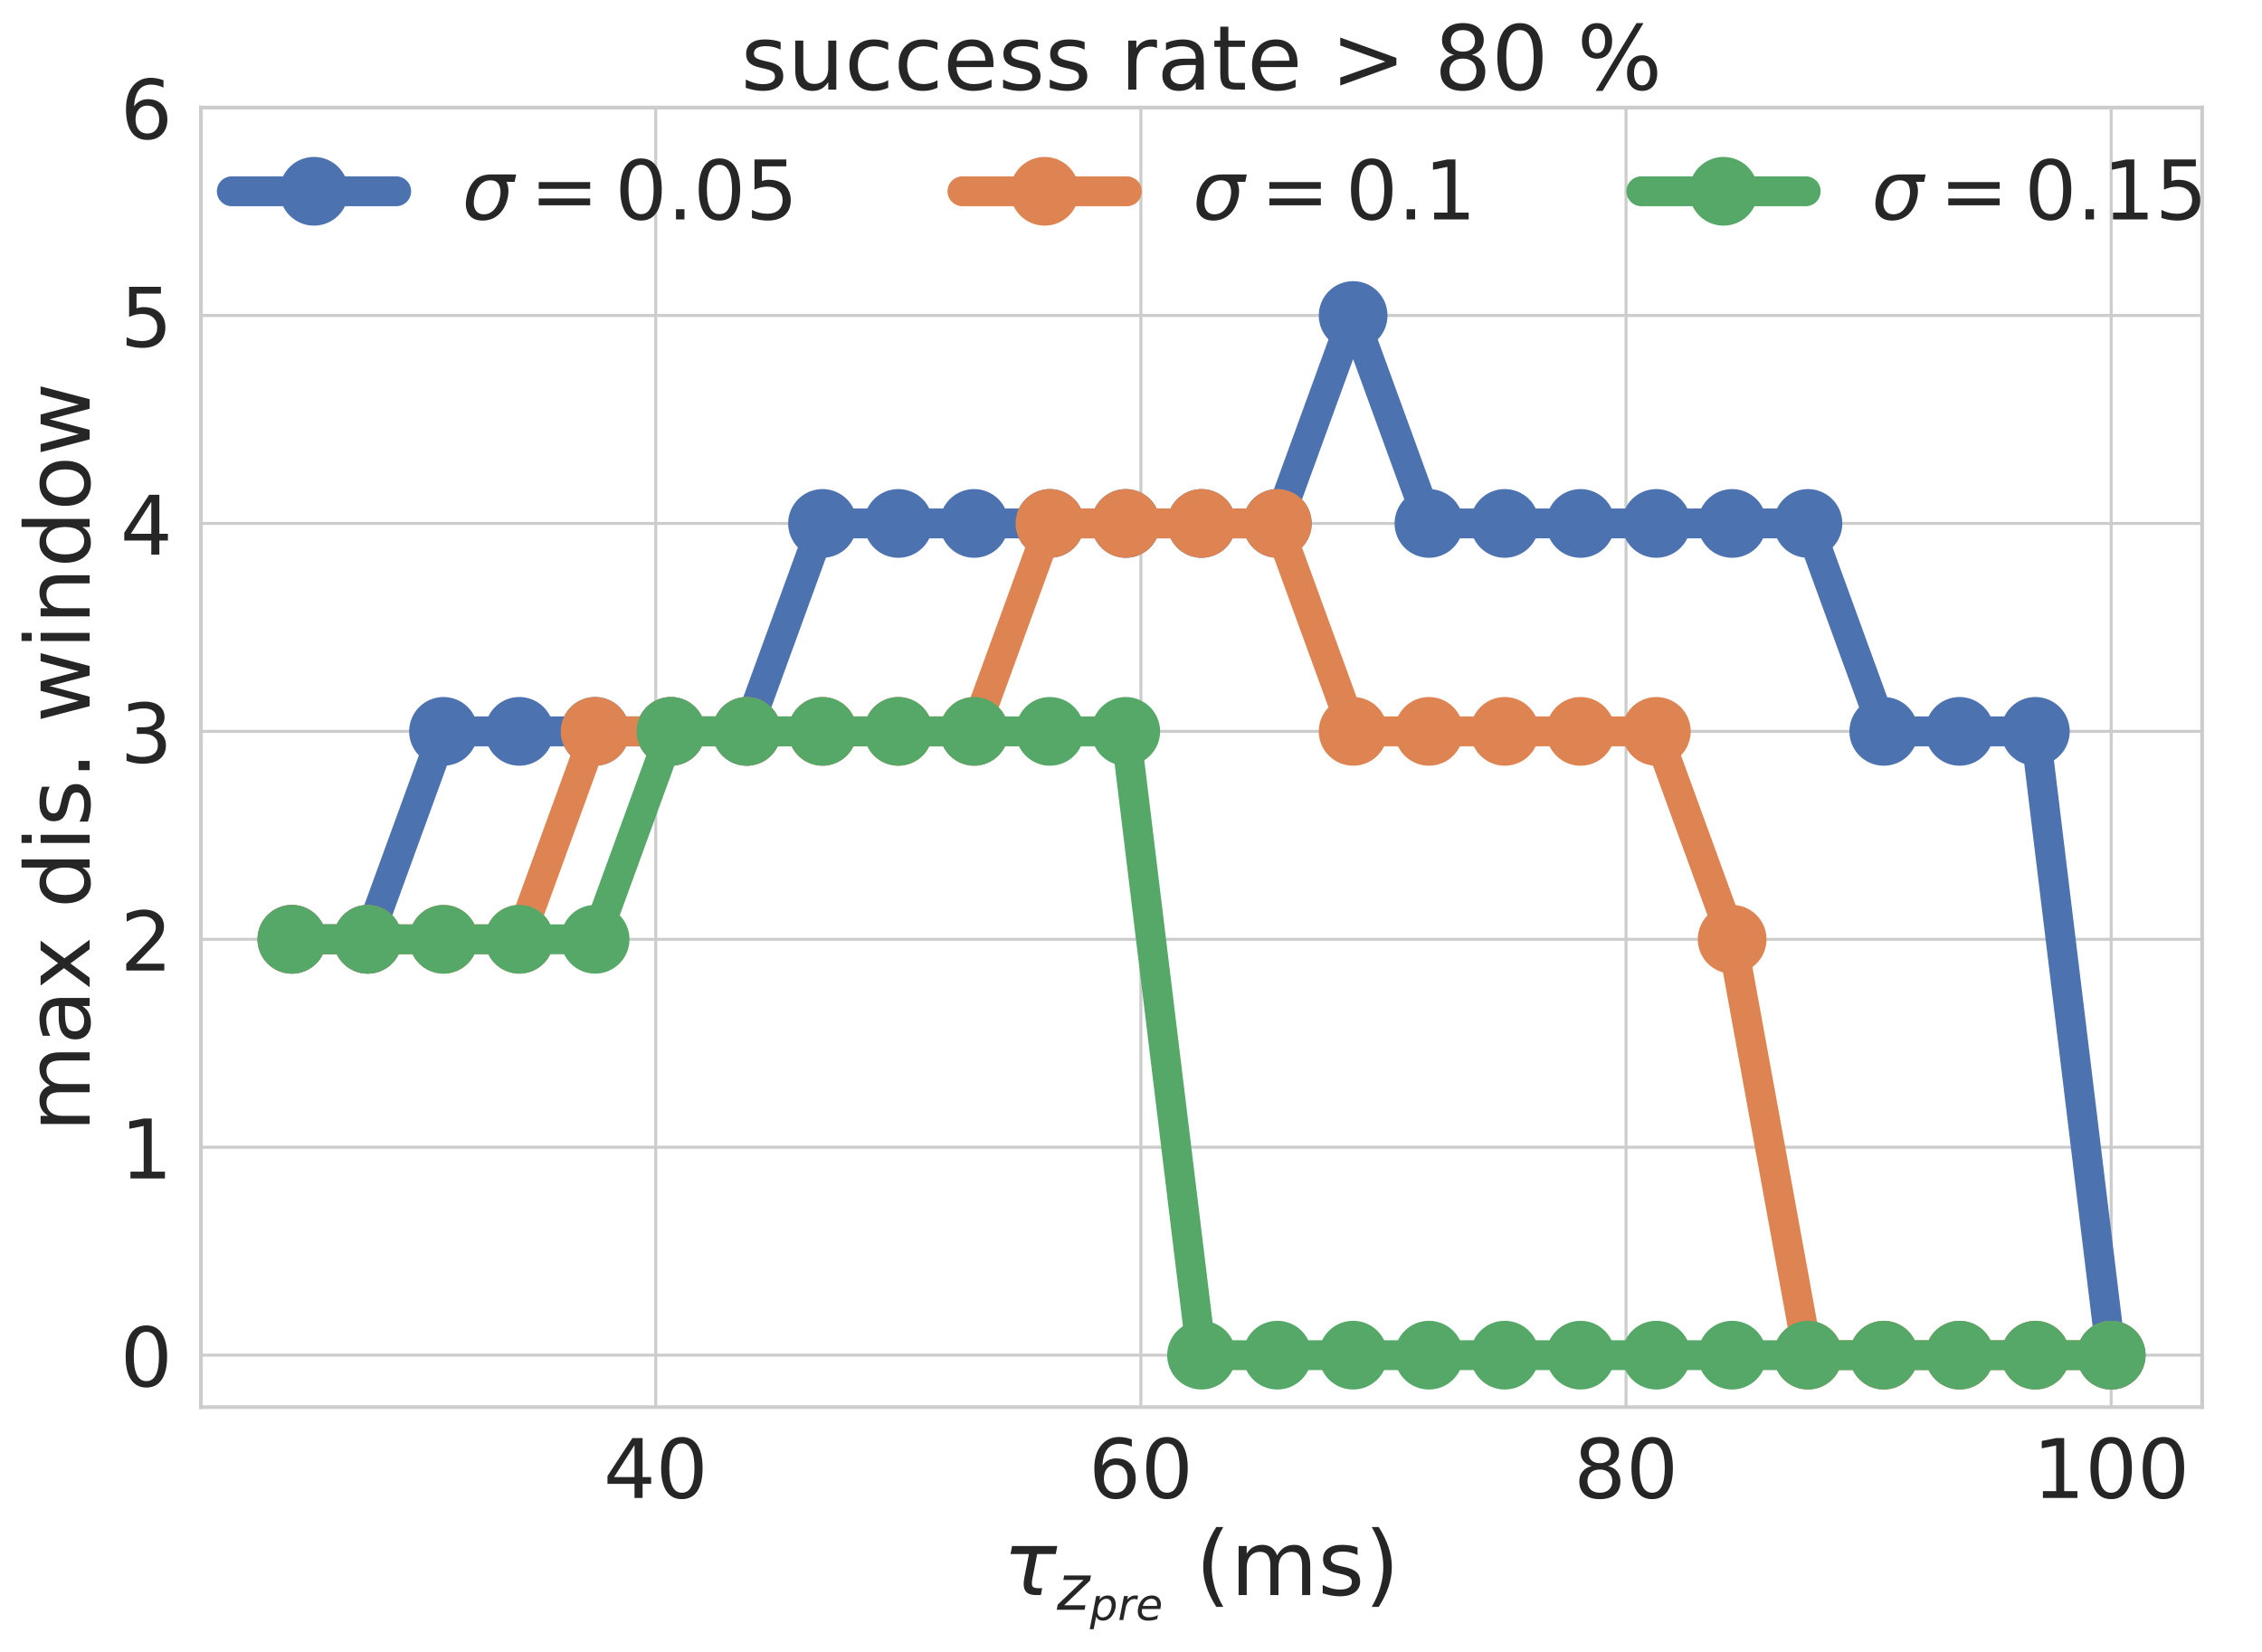 <?xml version="1.0" encoding="utf-8" standalone="no"?>
<!DOCTYPE svg PUBLIC "-//W3C//DTD SVG 1.1//EN"
  "http://www.w3.org/Graphics/SVG/1.1/DTD/svg11.dtd">
<!-- Created with matplotlib (http://matplotlib.org/) -->
<svg height="552.69pt" version="1.1" viewBox="0 0 756.862 552.69" width="756.862pt" xmlns="http://www.w3.org/2000/svg" xmlns:xlink="http://www.w3.org/1999/xlink">
 <defs>
  <style type="text/css">
*{stroke-linecap:butt;stroke-linejoin:round;}
  </style>
 </defs>
 <g id="figure_1">
  <g id="patch_1">
   <path d="M 0 552.69 
L 756.862 552.69 
L 756.862 -0 
L 0 -0 
z
" style="fill:none;"/>
  </g>
  <g id="axes_1">
   <g id="patch_2">
    <path d="M 67.231 470.875 
L 736.831 470.875 
L 736.831 35.995 
L 67.231 35.995 
z
" style="fill:none;"/>
   </g>
   <g id="matplotlib.axis_1">
    <g id="xtick_1">
     <g id="line2d_1">
      <path clip-path="url(#p69d3388ec5)" d="M 219.413 470.875 
L 219.413 35.995 
" style="fill:none;stroke:#cccccc;stroke-linecap:round;"/>
     </g>
     <g id="text_1">
      <!-- 40 -->
      <defs>
       <path d="M 37.797 64.312 
L 12.891 25.391 
L 37.797 25.391 
z
M 35.203 72.906 
L 47.609 72.906 
L 47.609 25.391 
L 58.016 25.391 
L 58.016 17.188 
L 47.609 17.188 
L 47.609 0 
L 37.797 0 
L 37.797 17.188 
L 4.891 17.188 
L 4.891 26.703 
z
" id="DejaVuSans-34"/>
       <path d="M 31.781 66.406 
Q 24.172 66.406 20.328 58.906 
Q 16.5 51.422 16.5 36.375 
Q 16.5 21.391 20.328 13.891 
Q 24.172 6.391 31.781 6.391 
Q 39.453 6.391 43.281 13.891 
Q 47.125 21.391 47.125 36.375 
Q 47.125 51.422 43.281 58.906 
Q 39.453 66.406 31.781 66.406 
z
M 31.781 74.219 
Q 44.047 74.219 50.516 64.516 
Q 56.984 54.828 56.984 36.375 
Q 56.984 17.969 50.516 8.266 
Q 44.047 -1.422 31.781 -1.422 
Q 19.531 -1.422 13.062 8.266 
Q 6.594 17.969 6.594 36.375 
Q 6.594 54.828 13.062 64.516 
Q 19.531 74.219 31.781 74.219 
z
" id="DejaVuSans-30"/>
      </defs>
      <g style="fill:#262626;" transform="translate(201.916 501.271)scale(0.275 -0.275)">
       <use xlink:href="#DejaVuSans-34"/>
       <use x="63.623" xlink:href="#DejaVuSans-30"/>
      </g>
     </g>
    </g>
    <g id="xtick_2">
     <g id="line2d_2">
      <path clip-path="url(#p69d3388ec5)" d="M 381.74 470.875 
L 381.74 35.995 
" style="fill:none;stroke:#cccccc;stroke-linecap:round;"/>
     </g>
     <g id="text_2">
      <!-- 60 -->
      <defs>
       <path d="M 33.016 40.375 
Q 26.375 40.375 22.484 35.828 
Q 18.609 31.297 18.609 23.391 
Q 18.609 15.531 22.484 10.953 
Q 26.375 6.391 33.016 6.391 
Q 39.656 6.391 43.531 10.953 
Q 47.406 15.531 47.406 23.391 
Q 47.406 31.297 43.531 35.828 
Q 39.656 40.375 33.016 40.375 
z
M 52.594 71.297 
L 52.594 62.312 
Q 48.875 64.062 45.094 64.984 
Q 41.312 65.922 37.594 65.922 
Q 27.828 65.922 22.672 59.328 
Q 17.531 52.734 16.797 39.406 
Q 19.672 43.656 24.016 45.922 
Q 28.375 48.188 33.594 48.188 
Q 44.578 48.188 50.953 41.516 
Q 57.328 34.859 57.328 23.391 
Q 57.328 12.156 50.688 5.359 
Q 44.047 -1.422 33.016 -1.422 
Q 20.359 -1.422 13.672 8.266 
Q 6.984 17.969 6.984 36.375 
Q 6.984 53.656 15.188 63.938 
Q 23.391 74.219 37.203 74.219 
Q 40.922 74.219 44.703 73.484 
Q 48.484 72.75 52.594 71.297 
z
" id="DejaVuSans-36"/>
      </defs>
      <g style="fill:#262626;" transform="translate(364.243 501.271)scale(0.275 -0.275)">
       <use xlink:href="#DejaVuSans-36"/>
       <use x="63.623" xlink:href="#DejaVuSans-30"/>
      </g>
     </g>
    </g>
    <g id="xtick_3">
     <g id="line2d_3">
      <path clip-path="url(#p69d3388ec5)" d="M 544.068 470.875 
L 544.068 35.995 
" style="fill:none;stroke:#cccccc;stroke-linecap:round;"/>
     </g>
     <g id="text_3">
      <!-- 80 -->
      <defs>
       <path d="M 31.781 34.625 
Q 24.75 34.625 20.719 30.859 
Q 16.703 27.094 16.703 20.516 
Q 16.703 13.922 20.719 10.156 
Q 24.75 6.391 31.781 6.391 
Q 38.812 6.391 42.859 10.172 
Q 46.922 13.969 46.922 20.516 
Q 46.922 27.094 42.891 30.859 
Q 38.875 34.625 31.781 34.625 
z
M 21.922 38.812 
Q 15.578 40.375 12.031 44.719 
Q 8.5 49.078 8.5 55.328 
Q 8.5 64.062 14.719 69.141 
Q 20.953 74.219 31.781 74.219 
Q 42.672 74.219 48.875 69.141 
Q 55.078 64.062 55.078 55.328 
Q 55.078 49.078 51.531 44.719 
Q 48 40.375 41.703 38.812 
Q 48.828 37.156 52.797 32.312 
Q 56.781 27.484 56.781 20.516 
Q 56.781 9.906 50.312 4.234 
Q 43.844 -1.422 31.781 -1.422 
Q 19.734 -1.422 13.25 4.234 
Q 6.781 9.906 6.781 20.516 
Q 6.781 27.484 10.781 32.312 
Q 14.797 37.156 21.922 38.812 
z
M 18.312 54.391 
Q 18.312 48.734 21.844 45.562 
Q 25.391 42.391 31.781 42.391 
Q 38.141 42.391 41.719 45.562 
Q 45.312 48.734 45.312 54.391 
Q 45.312 60.062 41.719 63.234 
Q 38.141 66.406 31.781 66.406 
Q 25.391 66.406 21.844 63.234 
Q 18.312 60.062 18.312 54.391 
z
" id="DejaVuSans-38"/>
      </defs>
      <g style="fill:#262626;" transform="translate(526.571 501.271)scale(0.275 -0.275)">
       <use xlink:href="#DejaVuSans-38"/>
       <use x="63.623" xlink:href="#DejaVuSans-30"/>
      </g>
     </g>
    </g>
    <g id="xtick_4">
     <g id="line2d_4">
      <path clip-path="url(#p69d3388ec5)" d="M 706.395 470.875 
L 706.395 35.995 
" style="fill:none;stroke:#cccccc;stroke-linecap:round;"/>
     </g>
     <g id="text_4">
      <!-- 100 -->
      <defs>
       <path d="M 12.406 8.297 
L 28.516 8.297 
L 28.516 63.922 
L 10.984 60.406 
L 10.984 69.391 
L 28.422 72.906 
L 38.281 72.906 
L 38.281 8.297 
L 54.391 8.297 
L 54.391 0 
L 12.406 0 
z
" id="DejaVuSans-31"/>
      </defs>
      <g style="fill:#262626;" transform="translate(680.15 501.271)scale(0.275 -0.275)">
       <use xlink:href="#DejaVuSans-31"/>
       <use x="63.623" xlink:href="#DejaVuSans-30"/>
       <use x="127.246" xlink:href="#DejaVuSans-30"/>
      </g>
     </g>
    </g>
    <g id="text_5">
     <!-- $\tau_{z_{pre}}$ (ms) -->
     <defs>
      <path d="M 32.859 9.969 
Q 34.188 7.625 39.453 7.625 
L 43.75 7.625 
L 42.281 0 
L 36.922 0 
Q 28.125 0 25 4.688 
Q 21.922 9.469 23.969 19.828 
L 29 45.703 
L 8.453 45.703 
L 10.203 54.688 
L 60.641 54.688 
L 58.891 45.703 
L 38.188 45.703 
L 33.016 19.281 
Q 31.641 12.203 32.859 9.969 
z
" id="DejaVuSans-Oblique-3c4"/>
      <path d="M 11.625 54.688 
L 54.297 54.688 
L 52.688 46.484 
L 11.531 7.172 
L 45.516 7.172 
L 44.094 0 
L -0.297 0 
L 1.312 8.203 
L 42.484 47.516 
L 10.203 47.516 
z
" id="DejaVuSans-Oblique-7a"/>
      <path d="M 49.609 33.688 
Q 49.609 40.875 46.484 44.672 
Q 43.359 48.484 37.5 48.484 
Q 33.5 48.484 29.859 46.438 
Q 26.219 44.391 23.391 40.484 
Q 20.609 36.625 18.938 31.156 
Q 17.281 25.688 17.281 20.312 
Q 17.281 13.484 20.406 9.797 
Q 23.531 6.109 29.297 6.109 
Q 33.547 6.109 37.188 8.109 
Q 40.828 10.109 43.406 13.922 
Q 46.188 17.922 47.891 23.344 
Q 49.609 28.766 49.609 33.688 
z
M 21.781 46.391 
Q 25.391 51.125 30.297 53.562 
Q 35.203 56 41.219 56 
Q 49.609 56 54.25 50.5 
Q 58.891 45.016 58.891 35.109 
Q 58.891 27 56 19.656 
Q 53.125 12.312 47.703 6.5 
Q 44.094 2.641 39.547 0.609 
Q 35.016 -1.422 29.984 -1.422 
Q 24.172 -1.422 20.219 1 
Q 16.266 3.422 14.312 8.203 
L 8.688 -20.797 
L -0.297 -20.797 
L 14.406 54.688 
L 23.391 54.688 
z
" id="DejaVuSans-Oblique-70"/>
      <path d="M 44.578 46.391 
Q 43.219 47.125 41.453 47.516 
Q 39.703 47.906 37.703 47.906 
Q 30.516 47.906 25.141 42.453 
Q 19.781 37.016 18.016 27.875 
L 12.5 0 
L 3.516 0 
L 14.203 54.688 
L 23.188 54.688 
L 21.484 46.188 
Q 25.047 50.922 30 53.453 
Q 34.969 56 40.578 56 
Q 42.047 56 43.453 55.828 
Q 44.875 55.672 46.297 55.281 
z
" id="DejaVuSans-Oblique-72"/>
      <path d="M 48.094 32.234 
Q 48.25 33.016 48.312 33.844 
Q 48.391 34.672 48.391 35.5 
Q 48.391 41.453 44.891 44.922 
Q 41.406 48.391 35.406 48.391 
Q 28.719 48.391 23.578 44.156 
Q 18.453 39.938 15.828 32.172 
z
M 55.906 25.203 
L 14.109 25.203 
Q 13.812 23.344 13.719 22.266 
Q 13.625 21.188 13.625 20.406 
Q 13.625 13.625 17.797 9.906 
Q 21.969 6.203 29.594 6.203 
Q 35.453 6.203 40.672 7.516 
Q 45.906 8.844 50.391 11.375 
L 48.688 2.484 
Q 43.844 0.531 38.688 -0.438 
Q 33.547 -1.422 28.219 -1.422 
Q 16.844 -1.422 10.719 4.016 
Q 4.594 9.469 4.594 19.484 
Q 4.594 28.031 7.641 35.375 
Q 10.688 42.719 16.609 48.484 
Q 20.406 52.094 25.656 54.047 
Q 30.906 56 36.812 56 
Q 46.094 56 51.578 50.438 
Q 57.078 44.875 57.078 35.5 
Q 57.078 33.25 56.781 30.688 
Q 56.5 28.125 55.906 25.203 
z
" id="DejaVuSans-Oblique-65"/>
      <path id="DejaVuSans-20"/>
      <path d="M 31 75.875 
Q 24.469 64.656 21.281 53.656 
Q 18.109 42.672 18.109 31.391 
Q 18.109 20.125 21.312 9.062 
Q 24.516 -2 31 -13.188 
L 23.188 -13.188 
Q 15.875 -1.703 12.234 9.375 
Q 8.594 20.453 8.594 31.391 
Q 8.594 42.281 12.203 53.312 
Q 15.828 64.359 23.188 75.875 
z
" id="DejaVuSans-28"/>
      <path d="M 52 44.188 
Q 55.375 50.25 60.062 53.125 
Q 64.75 56 71.094 56 
Q 79.641 56 84.281 50.016 
Q 88.922 44.047 88.922 33.016 
L 88.922 0 
L 79.891 0 
L 79.891 32.719 
Q 79.891 40.578 77.094 44.375 
Q 74.312 48.188 68.609 48.188 
Q 61.625 48.188 57.562 43.547 
Q 53.516 38.922 53.516 30.906 
L 53.516 0 
L 44.484 0 
L 44.484 32.719 
Q 44.484 40.625 41.703 44.406 
Q 38.922 48.188 33.109 48.188 
Q 26.219 48.188 22.156 43.531 
Q 18.109 38.875 18.109 30.906 
L 18.109 0 
L 9.078 0 
L 9.078 54.688 
L 18.109 54.688 
L 18.109 46.188 
Q 21.188 51.219 25.484 53.609 
Q 29.781 56 35.688 56 
Q 41.656 56 45.828 52.969 
Q 50 49.953 52 44.188 
z
" id="DejaVuSans-6d"/>
      <path d="M 44.281 53.078 
L 44.281 44.578 
Q 40.484 46.531 36.375 47.5 
Q 32.281 48.484 27.875 48.484 
Q 21.188 48.484 17.844 46.438 
Q 14.5 44.391 14.5 40.281 
Q 14.5 37.156 16.891 35.375 
Q 19.281 33.594 26.516 31.984 
L 29.594 31.297 
Q 39.156 29.25 43.188 25.516 
Q 47.219 21.781 47.219 15.094 
Q 47.219 7.469 41.188 3.016 
Q 35.156 -1.422 24.609 -1.422 
Q 20.219 -1.422 15.453 -0.562 
Q 10.688 0.297 5.422 2 
L 5.422 11.281 
Q 10.406 8.688 15.234 7.391 
Q 20.062 6.109 24.812 6.109 
Q 31.156 6.109 34.562 8.281 
Q 37.984 10.453 37.984 14.406 
Q 37.984 18.062 35.516 20.016 
Q 33.062 21.969 24.703 23.781 
L 21.578 24.516 
Q 13.234 26.266 9.516 29.906 
Q 5.812 33.547 5.812 39.891 
Q 5.812 47.609 11.281 51.797 
Q 16.75 56 26.812 56 
Q 31.781 56 36.172 55.266 
Q 40.578 54.547 44.281 53.078 
z
" id="DejaVuSans-73"/>
      <path d="M 8.016 75.875 
L 15.828 75.875 
Q 23.141 64.359 26.781 53.312 
Q 30.422 42.281 30.422 31.391 
Q 30.422 20.453 26.781 9.375 
Q 23.141 -1.703 15.828 -13.188 
L 8.016 -13.188 
Q 14.5 -2 17.703 9.062 
Q 20.906 20.125 20.906 31.391 
Q 20.906 42.672 17.703 53.656 
Q 14.5 64.656 8.016 75.875 
z
" id="DejaVuSans-29"/>
     </defs>
     <g style="fill:#262626;" transform="translate(335.581 533.79)scale(0.3 -0.3)">
      <use transform="translate(0 0.125)" xlink:href="#DejaVuSans-Oblique-3c4"/>
      <use transform="translate(60.205 -16.281)scale(0.7)" xlink:href="#DejaVuSans-Oblique-7a"/>
      <use transform="translate(96.948 -27.766)scale(0.49)" xlink:href="#DejaVuSans-Oblique-70"/>
      <use transform="translate(128.052 -27.766)scale(0.49)" xlink:href="#DejaVuSans-Oblique-72"/>
      <use transform="translate(148.197 -27.766)scale(0.49)" xlink:href="#DejaVuSans-Oblique-65"/>
      <use transform="translate(182.992 0.125)" xlink:href="#DejaVuSans-20"/>
      <use transform="translate(214.779 0.125)" xlink:href="#DejaVuSans-28"/>
      <use transform="translate(253.793 0.125)" xlink:href="#DejaVuSans-6d"/>
      <use transform="translate(351.205 0.125)" xlink:href="#DejaVuSans-73"/>
      <use transform="translate(403.305 0.125)" xlink:href="#DejaVuSans-29"/>
     </g>
    </g>
   </g>
   <g id="matplotlib.axis_2">
    <g id="ytick_1">
     <g id="line2d_5">
      <path clip-path="url(#p69d3388ec5)" d="M 67.231 453.48 
L 736.831 453.48 
" style="fill:none;stroke:#cccccc;stroke-linecap:round;"/>
     </g>
     <g id="text_6">
      <!-- 0 -->
      <g style="fill:#262626;" transform="translate(40.234 463.928)scale(0.275 -0.275)">
       <use xlink:href="#DejaVuSans-30"/>
      </g>
     </g>
    </g>
    <g id="ytick_2">
     <g id="line2d_6">
      <path clip-path="url(#p69d3388ec5)" d="M 67.231 383.899 
L 736.831 383.899 
" style="fill:none;stroke:#cccccc;stroke-linecap:round;"/>
     </g>
     <g id="text_7">
      <!-- 1 -->
      <g style="fill:#262626;" transform="translate(40.234 394.347)scale(0.275 -0.275)">
       <use xlink:href="#DejaVuSans-31"/>
      </g>
     </g>
    </g>
    <g id="ytick_3">
     <g id="line2d_7">
      <path clip-path="url(#p69d3388ec5)" d="M 67.231 314.319 
L 736.831 314.319 
" style="fill:none;stroke:#cccccc;stroke-linecap:round;"/>
     </g>
     <g id="text_8">
      <!-- 2 -->
      <defs>
       <path d="M 19.188 8.297 
L 53.609 8.297 
L 53.609 0 
L 7.328 0 
L 7.328 8.297 
Q 12.938 14.109 22.625 23.891 
Q 32.328 33.688 34.812 36.531 
Q 39.547 41.844 41.422 45.531 
Q 43.312 49.219 43.312 52.781 
Q 43.312 58.594 39.234 62.25 
Q 35.156 65.922 28.609 65.922 
Q 23.969 65.922 18.812 64.312 
Q 13.672 62.703 7.812 59.422 
L 7.812 69.391 
Q 13.766 71.781 18.938 73 
Q 24.125 74.219 28.422 74.219 
Q 39.75 74.219 46.484 68.547 
Q 53.219 62.891 53.219 53.422 
Q 53.219 48.922 51.531 44.891 
Q 49.859 40.875 45.406 35.406 
Q 44.188 33.984 37.641 27.219 
Q 31.109 20.453 19.188 8.297 
z
" id="DejaVuSans-32"/>
      </defs>
      <g style="fill:#262626;" transform="translate(40.234 324.766)scale(0.275 -0.275)">
       <use xlink:href="#DejaVuSans-32"/>
      </g>
     </g>
    </g>
    <g id="ytick_4">
     <g id="line2d_8">
      <path clip-path="url(#p69d3388ec5)" d="M 67.231 244.738 
L 736.831 244.738 
" style="fill:none;stroke:#cccccc;stroke-linecap:round;"/>
     </g>
     <g id="text_9">
      <!-- 3 -->
      <defs>
       <path d="M 40.578 39.312 
Q 47.656 37.797 51.625 33 
Q 55.609 28.219 55.609 21.188 
Q 55.609 10.406 48.188 4.484 
Q 40.766 -1.422 27.094 -1.422 
Q 22.516 -1.422 17.656 -0.516 
Q 12.797 0.391 7.625 2.203 
L 7.625 11.719 
Q 11.719 9.328 16.594 8.109 
Q 21.484 6.891 26.812 6.891 
Q 36.078 6.891 40.938 10.547 
Q 45.797 14.203 45.797 21.188 
Q 45.797 27.641 41.281 31.266 
Q 36.766 34.906 28.719 34.906 
L 20.219 34.906 
L 20.219 43.016 
L 29.109 43.016 
Q 36.375 43.016 40.234 45.922 
Q 44.094 48.828 44.094 54.297 
Q 44.094 59.906 40.109 62.906 
Q 36.141 65.922 28.719 65.922 
Q 24.656 65.922 20.016 65.031 
Q 15.375 64.156 9.812 62.312 
L 9.812 71.094 
Q 15.438 72.656 20.344 73.438 
Q 25.25 74.219 29.594 74.219 
Q 40.828 74.219 47.359 69.109 
Q 53.906 64.016 53.906 55.328 
Q 53.906 49.266 50.438 45.094 
Q 46.969 40.922 40.578 39.312 
z
" id="DejaVuSans-33"/>
      </defs>
      <g style="fill:#262626;" transform="translate(40.234 255.186)scale(0.275 -0.275)">
       <use xlink:href="#DejaVuSans-33"/>
      </g>
     </g>
    </g>
    <g id="ytick_5">
     <g id="line2d_9">
      <path clip-path="url(#p69d3388ec5)" d="M 67.231 175.157 
L 736.831 175.157 
" style="fill:none;stroke:#cccccc;stroke-linecap:round;"/>
     </g>
     <g id="text_10">
      <!-- 4 -->
      <g style="fill:#262626;" transform="translate(40.234 185.605)scale(0.275 -0.275)">
       <use xlink:href="#DejaVuSans-34"/>
      </g>
     </g>
    </g>
    <g id="ytick_6">
     <g id="line2d_10">
      <path clip-path="url(#p69d3388ec5)" d="M 67.231 105.576 
L 736.831 105.576 
" style="fill:none;stroke:#cccccc;stroke-linecap:round;"/>
     </g>
     <g id="text_11">
      <!-- 5 -->
      <defs>
       <path d="M 10.797 72.906 
L 49.516 72.906 
L 49.516 64.594 
L 19.828 64.594 
L 19.828 46.734 
Q 21.969 47.469 24.109 47.828 
Q 26.266 48.188 28.422 48.188 
Q 40.625 48.188 47.75 41.5 
Q 54.891 34.812 54.891 23.391 
Q 54.891 11.625 47.562 5.094 
Q 40.234 -1.422 26.906 -1.422 
Q 22.312 -1.422 17.547 -0.641 
Q 12.797 0.141 7.719 1.703 
L 7.719 11.625 
Q 12.109 9.234 16.797 8.062 
Q 21.484 6.891 26.703 6.891 
Q 35.156 6.891 40.078 11.328 
Q 45.016 15.766 45.016 23.391 
Q 45.016 31 40.078 35.438 
Q 35.156 39.891 26.703 39.891 
Q 22.75 39.891 18.812 39.016 
Q 14.891 38.141 10.797 36.281 
z
" id="DejaVuSans-35"/>
      </defs>
      <g style="fill:#262626;" transform="translate(40.234 116.024)scale(0.275 -0.275)">
       <use xlink:href="#DejaVuSans-35"/>
      </g>
     </g>
    </g>
    <g id="ytick_7">
     <g id="line2d_11">
      <path clip-path="url(#p69d3388ec5)" d="M 67.231 35.995 
L 736.831 35.995 
" style="fill:none;stroke:#cccccc;stroke-linecap:round;"/>
     </g>
     <g id="text_12">
      <!-- 6 -->
      <g style="fill:#262626;" transform="translate(40.234 46.443)scale(0.275 -0.275)">
       <use xlink:href="#DejaVuSans-36"/>
      </g>
     </g>
    </g>
    <g id="text_13">
     <!-- max dis. window -->
     <defs>
      <path d="M 34.281 27.484 
Q 23.391 27.484 19.188 25 
Q 14.984 22.516 14.984 16.5 
Q 14.984 11.719 18.141 8.906 
Q 21.297 6.109 26.703 6.109 
Q 34.188 6.109 38.703 11.406 
Q 43.219 16.703 43.219 25.484 
L 43.219 27.484 
z
M 52.203 31.203 
L 52.203 0 
L 43.219 0 
L 43.219 8.297 
Q 40.141 3.328 35.547 0.953 
Q 30.953 -1.422 24.312 -1.422 
Q 15.922 -1.422 10.953 3.297 
Q 6 8.016 6 15.922 
Q 6 25.141 12.172 29.828 
Q 18.359 34.516 30.609 34.516 
L 43.219 34.516 
L 43.219 35.406 
Q 43.219 41.609 39.141 45 
Q 35.062 48.391 27.688 48.391 
Q 23 48.391 18.547 47.266 
Q 14.109 46.141 10.016 43.891 
L 10.016 52.203 
Q 14.938 54.109 19.578 55.047 
Q 24.219 56 28.609 56 
Q 40.484 56 46.344 49.844 
Q 52.203 43.703 52.203 31.203 
z
" id="DejaVuSans-61"/>
      <path d="M 54.891 54.688 
L 35.109 28.078 
L 55.906 0 
L 45.312 0 
L 29.391 21.484 
L 13.484 0 
L 2.875 0 
L 24.125 28.609 
L 4.688 54.688 
L 15.281 54.688 
L 29.781 35.203 
L 44.281 54.688 
z
" id="DejaVuSans-78"/>
      <path d="M 45.406 46.391 
L 45.406 75.984 
L 54.391 75.984 
L 54.391 0 
L 45.406 0 
L 45.406 8.203 
Q 42.578 3.328 38.25 0.953 
Q 33.938 -1.422 27.875 -1.422 
Q 17.969 -1.422 11.734 6.484 
Q 5.516 14.406 5.516 27.297 
Q 5.516 40.188 11.734 48.094 
Q 17.969 56 27.875 56 
Q 33.938 56 38.25 53.625 
Q 42.578 51.266 45.406 46.391 
z
M 14.797 27.297 
Q 14.797 17.391 18.875 11.75 
Q 22.953 6.109 30.078 6.109 
Q 37.203 6.109 41.297 11.75 
Q 45.406 17.391 45.406 27.297 
Q 45.406 37.203 41.297 42.844 
Q 37.203 48.484 30.078 48.484 
Q 22.953 48.484 18.875 42.844 
Q 14.797 37.203 14.797 27.297 
z
" id="DejaVuSans-64"/>
      <path d="M 9.422 54.688 
L 18.406 54.688 
L 18.406 0 
L 9.422 0 
z
M 9.422 75.984 
L 18.406 75.984 
L 18.406 64.594 
L 9.422 64.594 
z
" id="DejaVuSans-69"/>
      <path d="M 10.688 12.406 
L 21 12.406 
L 21 0 
L 10.688 0 
z
" id="DejaVuSans-2e"/>
      <path d="M 4.203 54.688 
L 13.188 54.688 
L 24.422 12.016 
L 35.594 54.688 
L 46.188 54.688 
L 57.422 12.016 
L 68.609 54.688 
L 77.594 54.688 
L 63.281 0 
L 52.688 0 
L 40.922 44.828 
L 29.109 0 
L 18.5 0 
z
" id="DejaVuSans-77"/>
      <path d="M 54.891 33.016 
L 54.891 0 
L 45.906 0 
L 45.906 32.719 
Q 45.906 40.484 42.875 44.328 
Q 39.844 48.188 33.797 48.188 
Q 26.516 48.188 22.312 43.547 
Q 18.109 38.922 18.109 30.906 
L 18.109 0 
L 9.078 0 
L 9.078 54.688 
L 18.109 54.688 
L 18.109 46.188 
Q 21.344 51.125 25.703 53.562 
Q 30.078 56 35.797 56 
Q 45.219 56 50.047 50.172 
Q 54.891 44.344 54.891 33.016 
z
" id="DejaVuSans-6e"/>
      <path d="M 30.609 48.391 
Q 23.391 48.391 19.188 42.75 
Q 14.984 37.109 14.984 27.297 
Q 14.984 17.484 19.156 11.844 
Q 23.344 6.203 30.609 6.203 
Q 37.797 6.203 41.984 11.859 
Q 46.188 17.531 46.188 27.297 
Q 46.188 37.016 41.984 42.703 
Q 37.797 48.391 30.609 48.391 
z
M 30.609 56 
Q 42.328 56 49.016 48.375 
Q 55.719 40.766 55.719 27.297 
Q 55.719 13.875 49.016 6.219 
Q 42.328 -1.422 30.609 -1.422 
Q 18.844 -1.422 12.172 6.219 
Q 5.516 13.875 5.516 27.297 
Q 5.516 40.766 12.172 48.375 
Q 18.844 56 30.609 56 
z
" id="DejaVuSans-6f"/>
     </defs>
     <g style="fill:#262626;" transform="translate(29.995 378.831)rotate(-90)scale(0.3 -0.3)">
      <use xlink:href="#DejaVuSans-6d"/>
      <use x="97.412" xlink:href="#DejaVuSans-61"/>
      <use x="158.691" xlink:href="#DejaVuSans-78"/>
      <use x="217.871" xlink:href="#DejaVuSans-20"/>
      <use x="249.658" xlink:href="#DejaVuSans-64"/>
      <use x="313.135" xlink:href="#DejaVuSans-69"/>
      <use x="340.918" xlink:href="#DejaVuSans-73"/>
      <use x="393.018" xlink:href="#DejaVuSans-2e"/>
      <use x="424.805" xlink:href="#DejaVuSans-20"/>
      <use x="456.592" xlink:href="#DejaVuSans-77"/>
      <use x="538.379" xlink:href="#DejaVuSans-69"/>
      <use x="566.162" xlink:href="#DejaVuSans-6e"/>
      <use x="629.541" xlink:href="#DejaVuSans-64"/>
      <use x="693.018" xlink:href="#DejaVuSans-6f"/>
      <use x="754.199" xlink:href="#DejaVuSans-77"/>
     </g>
    </g>
   </g>
   <g id="line2d_12">
    <path clip-path="url(#p69d3388ec5)" d="M 97.668 314.319 
L 123.031 314.319 
L 148.395 244.738 
L 173.759 244.738 
L 199.122 244.738 
L 224.486 244.738 
L 249.849 244.738 
L 275.213 175.157 
L 300.577 175.157 
L 325.94 175.157 
L 351.304 175.157 
L 376.668 175.157 
L 402.031 175.157 
L 427.395 175.157 
L 452.759 105.576 
L 478.122 175.157 
L 503.486 175.157 
L 528.849 175.157 
L 554.213 175.157 
L 579.577 175.157 
L 604.94 175.157 
L 630.304 244.738 
L 655.668 244.738 
L 681.031 244.738 
L 706.395 453.48 
" style="fill:none;stroke:#4c72b0;stroke-linecap:round;stroke-width:10;"/>
    <defs>
     <path d="M 0 11 
C 2.917 11 5.715 9.841 7.778 7.778 
C 9.841 5.715 11 2.917 11 0 
C 11 -2.917 9.841 -5.715 7.778 -7.778 
C 5.715 -9.841 2.917 -11 0 -11 
C -2.917 -11 -5.715 -9.841 -7.778 -7.778 
C -9.841 -5.715 -11 -2.917 -11 0 
C -11 2.917 -9.841 5.715 -7.778 7.778 
C -5.715 9.841 -2.917 11 0 11 
z
" id="mac621e9215" style="stroke:#4c72b0;"/>
    </defs>
    <g clip-path="url(#p69d3388ec5)">
     <use style="fill:#4c72b0;stroke:#4c72b0;" x="97.668" xlink:href="#mac621e9215" y="314.319"/>
     <use style="fill:#4c72b0;stroke:#4c72b0;" x="123.031" xlink:href="#mac621e9215" y="314.319"/>
     <use style="fill:#4c72b0;stroke:#4c72b0;" x="148.395" xlink:href="#mac621e9215" y="244.738"/>
     <use style="fill:#4c72b0;stroke:#4c72b0;" x="173.759" xlink:href="#mac621e9215" y="244.738"/>
     <use style="fill:#4c72b0;stroke:#4c72b0;" x="199.122" xlink:href="#mac621e9215" y="244.738"/>
     <use style="fill:#4c72b0;stroke:#4c72b0;" x="224.486" xlink:href="#mac621e9215" y="244.738"/>
     <use style="fill:#4c72b0;stroke:#4c72b0;" x="249.849" xlink:href="#mac621e9215" y="244.738"/>
     <use style="fill:#4c72b0;stroke:#4c72b0;" x="275.213" xlink:href="#mac621e9215" y="175.157"/>
     <use style="fill:#4c72b0;stroke:#4c72b0;" x="300.577" xlink:href="#mac621e9215" y="175.157"/>
     <use style="fill:#4c72b0;stroke:#4c72b0;" x="325.94" xlink:href="#mac621e9215" y="175.157"/>
     <use style="fill:#4c72b0;stroke:#4c72b0;" x="351.304" xlink:href="#mac621e9215" y="175.157"/>
     <use style="fill:#4c72b0;stroke:#4c72b0;" x="376.668" xlink:href="#mac621e9215" y="175.157"/>
     <use style="fill:#4c72b0;stroke:#4c72b0;" x="402.031" xlink:href="#mac621e9215" y="175.157"/>
     <use style="fill:#4c72b0;stroke:#4c72b0;" x="427.395" xlink:href="#mac621e9215" y="175.157"/>
     <use style="fill:#4c72b0;stroke:#4c72b0;" x="452.759" xlink:href="#mac621e9215" y="105.576"/>
     <use style="fill:#4c72b0;stroke:#4c72b0;" x="478.122" xlink:href="#mac621e9215" y="175.157"/>
     <use style="fill:#4c72b0;stroke:#4c72b0;" x="503.486" xlink:href="#mac621e9215" y="175.157"/>
     <use style="fill:#4c72b0;stroke:#4c72b0;" x="528.849" xlink:href="#mac621e9215" y="175.157"/>
     <use style="fill:#4c72b0;stroke:#4c72b0;" x="554.213" xlink:href="#mac621e9215" y="175.157"/>
     <use style="fill:#4c72b0;stroke:#4c72b0;" x="579.577" xlink:href="#mac621e9215" y="175.157"/>
     <use style="fill:#4c72b0;stroke:#4c72b0;" x="604.94" xlink:href="#mac621e9215" y="175.157"/>
     <use style="fill:#4c72b0;stroke:#4c72b0;" x="630.304" xlink:href="#mac621e9215" y="244.738"/>
     <use style="fill:#4c72b0;stroke:#4c72b0;" x="655.668" xlink:href="#mac621e9215" y="244.738"/>
     <use style="fill:#4c72b0;stroke:#4c72b0;" x="681.031" xlink:href="#mac621e9215" y="244.738"/>
     <use style="fill:#4c72b0;stroke:#4c72b0;" x="706.395" xlink:href="#mac621e9215" y="453.48"/>
    </g>
   </g>
   <g id="line2d_13">
    <path clip-path="url(#p69d3388ec5)" d="M 97.668 314.319 
L 123.031 314.319 
L 148.395 314.319 
L 173.759 314.319 
L 199.122 244.738 
L 224.486 244.738 
L 249.849 244.738 
L 275.213 244.738 
L 300.577 244.738 
L 325.94 244.738 
L 351.304 175.157 
L 376.668 175.157 
L 402.031 175.157 
L 427.395 175.157 
L 452.759 244.738 
L 478.122 244.738 
L 503.486 244.738 
L 528.849 244.738 
L 554.213 244.738 
L 579.577 314.319 
L 604.94 453.48 
L 630.304 453.48 
L 655.668 453.48 
L 681.031 453.48 
L 706.395 453.48 
" style="fill:none;stroke:#dd8452;stroke-linecap:round;stroke-width:10;"/>
    <defs>
     <path d="M 0 11 
C 2.917 11 5.715 9.841 7.778 7.778 
C 9.841 5.715 11 2.917 11 0 
C 11 -2.917 9.841 -5.715 7.778 -7.778 
C 5.715 -9.841 2.917 -11 0 -11 
C -2.917 -11 -5.715 -9.841 -7.778 -7.778 
C -9.841 -5.715 -11 -2.917 -11 0 
C -11 2.917 -9.841 5.715 -7.778 7.778 
C -5.715 9.841 -2.917 11 0 11 
z
" id="m32f131d2dd" style="stroke:#dd8452;"/>
    </defs>
    <g clip-path="url(#p69d3388ec5)">
     <use style="fill:#dd8452;stroke:#dd8452;" x="97.668" xlink:href="#m32f131d2dd" y="314.319"/>
     <use style="fill:#dd8452;stroke:#dd8452;" x="123.031" xlink:href="#m32f131d2dd" y="314.319"/>
     <use style="fill:#dd8452;stroke:#dd8452;" x="148.395" xlink:href="#m32f131d2dd" y="314.319"/>
     <use style="fill:#dd8452;stroke:#dd8452;" x="173.759" xlink:href="#m32f131d2dd" y="314.319"/>
     <use style="fill:#dd8452;stroke:#dd8452;" x="199.122" xlink:href="#m32f131d2dd" y="244.738"/>
     <use style="fill:#dd8452;stroke:#dd8452;" x="224.486" xlink:href="#m32f131d2dd" y="244.738"/>
     <use style="fill:#dd8452;stroke:#dd8452;" x="249.849" xlink:href="#m32f131d2dd" y="244.738"/>
     <use style="fill:#dd8452;stroke:#dd8452;" x="275.213" xlink:href="#m32f131d2dd" y="244.738"/>
     <use style="fill:#dd8452;stroke:#dd8452;" x="300.577" xlink:href="#m32f131d2dd" y="244.738"/>
     <use style="fill:#dd8452;stroke:#dd8452;" x="325.94" xlink:href="#m32f131d2dd" y="244.738"/>
     <use style="fill:#dd8452;stroke:#dd8452;" x="351.304" xlink:href="#m32f131d2dd" y="175.157"/>
     <use style="fill:#dd8452;stroke:#dd8452;" x="376.668" xlink:href="#m32f131d2dd" y="175.157"/>
     <use style="fill:#dd8452;stroke:#dd8452;" x="402.031" xlink:href="#m32f131d2dd" y="175.157"/>
     <use style="fill:#dd8452;stroke:#dd8452;" x="427.395" xlink:href="#m32f131d2dd" y="175.157"/>
     <use style="fill:#dd8452;stroke:#dd8452;" x="452.759" xlink:href="#m32f131d2dd" y="244.738"/>
     <use style="fill:#dd8452;stroke:#dd8452;" x="478.122" xlink:href="#m32f131d2dd" y="244.738"/>
     <use style="fill:#dd8452;stroke:#dd8452;" x="503.486" xlink:href="#m32f131d2dd" y="244.738"/>
     <use style="fill:#dd8452;stroke:#dd8452;" x="528.849" xlink:href="#m32f131d2dd" y="244.738"/>
     <use style="fill:#dd8452;stroke:#dd8452;" x="554.213" xlink:href="#m32f131d2dd" y="244.738"/>
     <use style="fill:#dd8452;stroke:#dd8452;" x="579.577" xlink:href="#m32f131d2dd" y="314.319"/>
     <use style="fill:#dd8452;stroke:#dd8452;" x="604.94" xlink:href="#m32f131d2dd" y="453.48"/>
     <use style="fill:#dd8452;stroke:#dd8452;" x="630.304" xlink:href="#m32f131d2dd" y="453.48"/>
     <use style="fill:#dd8452;stroke:#dd8452;" x="655.668" xlink:href="#m32f131d2dd" y="453.48"/>
     <use style="fill:#dd8452;stroke:#dd8452;" x="681.031" xlink:href="#m32f131d2dd" y="453.48"/>
     <use style="fill:#dd8452;stroke:#dd8452;" x="706.395" xlink:href="#m32f131d2dd" y="453.48"/>
    </g>
   </g>
   <g id="line2d_14">
    <path clip-path="url(#p69d3388ec5)" d="M 97.668 314.319 
L 123.031 314.319 
L 148.395 314.319 
L 173.759 314.319 
L 199.122 314.319 
L 224.486 244.738 
L 249.849 244.738 
L 275.213 244.738 
L 300.577 244.738 
L 325.94 244.738 
L 351.304 244.738 
L 376.668 244.738 
L 402.031 453.48 
L 427.395 453.48 
L 452.759 453.48 
L 478.122 453.48 
L 503.486 453.48 
L 528.849 453.48 
L 554.213 453.48 
L 579.577 453.48 
L 604.94 453.48 
L 630.304 453.48 
L 655.668 453.48 
L 681.031 453.48 
L 706.395 453.48 
" style="fill:none;stroke:#55a868;stroke-linecap:round;stroke-width:10;"/>
    <defs>
     <path d="M 0 11 
C 2.917 11 5.715 9.841 7.778 7.778 
C 9.841 5.715 11 2.917 11 0 
C 11 -2.917 9.841 -5.715 7.778 -7.778 
C 5.715 -9.841 2.917 -11 0 -11 
C -2.917 -11 -5.715 -9.841 -7.778 -7.778 
C -9.841 -5.715 -11 -2.917 -11 0 
C -11 2.917 -9.841 5.715 -7.778 7.778 
C -5.715 9.841 -2.917 11 0 11 
z
" id="ma5c3a54cc2" style="stroke:#55a868;"/>
    </defs>
    <g clip-path="url(#p69d3388ec5)">
     <use style="fill:#55a868;stroke:#55a868;" x="97.668" xlink:href="#ma5c3a54cc2" y="314.319"/>
     <use style="fill:#55a868;stroke:#55a868;" x="123.031" xlink:href="#ma5c3a54cc2" y="314.319"/>
     <use style="fill:#55a868;stroke:#55a868;" x="148.395" xlink:href="#ma5c3a54cc2" y="314.319"/>
     <use style="fill:#55a868;stroke:#55a868;" x="173.759" xlink:href="#ma5c3a54cc2" y="314.319"/>
     <use style="fill:#55a868;stroke:#55a868;" x="199.122" xlink:href="#ma5c3a54cc2" y="314.319"/>
     <use style="fill:#55a868;stroke:#55a868;" x="224.486" xlink:href="#ma5c3a54cc2" y="244.738"/>
     <use style="fill:#55a868;stroke:#55a868;" x="249.849" xlink:href="#ma5c3a54cc2" y="244.738"/>
     <use style="fill:#55a868;stroke:#55a868;" x="275.213" xlink:href="#ma5c3a54cc2" y="244.738"/>
     <use style="fill:#55a868;stroke:#55a868;" x="300.577" xlink:href="#ma5c3a54cc2" y="244.738"/>
     <use style="fill:#55a868;stroke:#55a868;" x="325.94" xlink:href="#ma5c3a54cc2" y="244.738"/>
     <use style="fill:#55a868;stroke:#55a868;" x="351.304" xlink:href="#ma5c3a54cc2" y="244.738"/>
     <use style="fill:#55a868;stroke:#55a868;" x="376.668" xlink:href="#ma5c3a54cc2" y="244.738"/>
     <use style="fill:#55a868;stroke:#55a868;" x="402.031" xlink:href="#ma5c3a54cc2" y="453.48"/>
     <use style="fill:#55a868;stroke:#55a868;" x="427.395" xlink:href="#ma5c3a54cc2" y="453.48"/>
     <use style="fill:#55a868;stroke:#55a868;" x="452.759" xlink:href="#ma5c3a54cc2" y="453.48"/>
     <use style="fill:#55a868;stroke:#55a868;" x="478.122" xlink:href="#ma5c3a54cc2" y="453.48"/>
     <use style="fill:#55a868;stroke:#55a868;" x="503.486" xlink:href="#ma5c3a54cc2" y="453.48"/>
     <use style="fill:#55a868;stroke:#55a868;" x="528.849" xlink:href="#ma5c3a54cc2" y="453.48"/>
     <use style="fill:#55a868;stroke:#55a868;" x="554.213" xlink:href="#ma5c3a54cc2" y="453.48"/>
     <use style="fill:#55a868;stroke:#55a868;" x="579.577" xlink:href="#ma5c3a54cc2" y="453.48"/>
     <use style="fill:#55a868;stroke:#55a868;" x="604.94" xlink:href="#ma5c3a54cc2" y="453.48"/>
     <use style="fill:#55a868;stroke:#55a868;" x="630.304" xlink:href="#ma5c3a54cc2" y="453.48"/>
     <use style="fill:#55a868;stroke:#55a868;" x="655.668" xlink:href="#ma5c3a54cc2" y="453.48"/>
     <use style="fill:#55a868;stroke:#55a868;" x="681.031" xlink:href="#ma5c3a54cc2" y="453.48"/>
     <use style="fill:#55a868;stroke:#55a868;" x="706.395" xlink:href="#ma5c3a54cc2" y="453.48"/>
    </g>
   </g>
   <g id="patch_3">
    <path d="M 67.231 470.875 
L 67.231 35.995 
" style="fill:none;stroke:#cccccc;stroke-linecap:square;stroke-linejoin:miter;stroke-width:1.25;"/>
   </g>
   <g id="patch_4">
    <path d="M 736.831 470.875 
L 736.831 35.995 
" style="fill:none;stroke:#cccccc;stroke-linecap:square;stroke-linejoin:miter;stroke-width:1.25;"/>
   </g>
   <g id="patch_5">
    <path d="M 67.231 470.875 
L 736.831 470.875 
" style="fill:none;stroke:#cccccc;stroke-linecap:square;stroke-linejoin:miter;stroke-width:1.25;"/>
   </g>
   <g id="patch_6">
    <path d="M 67.231 35.995 
L 736.831 35.995 
" style="fill:none;stroke:#cccccc;stroke-linecap:square;stroke-linejoin:miter;stroke-width:1.25;"/>
   </g>
   <g id="text_14">
    <!-- success rate &gt; 80 % -->
    <defs>
     <path d="M 8.5 21.578 
L 8.5 54.688 
L 17.484 54.688 
L 17.484 21.922 
Q 17.484 14.156 20.5 10.266 
Q 23.531 6.391 29.594 6.391 
Q 36.859 6.391 41.078 11.031 
Q 45.312 15.672 45.312 23.688 
L 45.312 54.688 
L 54.297 54.688 
L 54.297 0 
L 45.312 0 
L 45.312 8.406 
Q 42.047 3.422 37.719 1 
Q 33.406 -1.422 27.688 -1.422 
Q 18.266 -1.422 13.375 4.438 
Q 8.5 10.297 8.5 21.578 
z
M 31.109 56 
z
" id="DejaVuSans-75"/>
     <path d="M 48.781 52.594 
L 48.781 44.188 
Q 44.969 46.297 41.141 47.344 
Q 37.312 48.391 33.406 48.391 
Q 24.656 48.391 19.812 42.844 
Q 14.984 37.312 14.984 27.297 
Q 14.984 17.281 19.812 11.734 
Q 24.656 6.203 33.406 6.203 
Q 37.312 6.203 41.141 7.25 
Q 44.969 8.297 48.781 10.406 
L 48.781 2.094 
Q 45.016 0.344 40.984 -0.531 
Q 36.969 -1.422 32.422 -1.422 
Q 20.062 -1.422 12.781 6.344 
Q 5.516 14.109 5.516 27.297 
Q 5.516 40.672 12.859 48.328 
Q 20.219 56 33.016 56 
Q 37.156 56 41.109 55.141 
Q 45.062 54.297 48.781 52.594 
z
" id="DejaVuSans-63"/>
     <path d="M 56.203 29.594 
L 56.203 25.203 
L 14.891 25.203 
Q 15.484 15.922 20.484 11.062 
Q 25.484 6.203 34.422 6.203 
Q 39.594 6.203 44.453 7.469 
Q 49.312 8.734 54.109 11.281 
L 54.109 2.781 
Q 49.266 0.734 44.188 -0.344 
Q 39.109 -1.422 33.891 -1.422 
Q 20.797 -1.422 13.156 6.188 
Q 5.516 13.812 5.516 26.812 
Q 5.516 40.234 12.766 48.109 
Q 20.016 56 32.328 56 
Q 43.359 56 49.781 48.891 
Q 56.203 41.797 56.203 29.594 
z
M 47.219 32.234 
Q 47.125 39.594 43.094 43.984 
Q 39.062 48.391 32.422 48.391 
Q 24.906 48.391 20.391 44.141 
Q 15.875 39.891 15.188 32.172 
z
" id="DejaVuSans-65"/>
     <path d="M 41.109 46.297 
Q 39.594 47.172 37.812 47.578 
Q 36.031 48 33.891 48 
Q 26.266 48 22.188 43.047 
Q 18.109 38.094 18.109 28.812 
L 18.109 0 
L 9.078 0 
L 9.078 54.688 
L 18.109 54.688 
L 18.109 46.188 
Q 20.953 51.172 25.484 53.578 
Q 30.031 56 36.531 56 
Q 37.453 56 38.578 55.875 
Q 39.703 55.766 41.062 55.516 
z
" id="DejaVuSans-72"/>
     <path d="M 18.312 70.219 
L 18.312 54.688 
L 36.812 54.688 
L 36.812 47.703 
L 18.312 47.703 
L 18.312 18.016 
Q 18.312 11.328 20.141 9.422 
Q 21.969 7.516 27.594 7.516 
L 36.812 7.516 
L 36.812 0 
L 27.594 0 
Q 17.188 0 13.234 3.875 
Q 9.281 7.766 9.281 18.016 
L 9.281 47.703 
L 2.688 47.703 
L 2.688 54.688 
L 9.281 54.688 
L 9.281 70.219 
z
" id="DejaVuSans-74"/>
     <path d="M 10.594 49.219 
L 10.594 58.109 
L 73.188 35.406 
L 73.188 27.297 
L 10.594 4.594 
L 10.594 13.484 
L 60.891 31.297 
z
" id="DejaVuSans-3e"/>
     <path d="M 72.703 32.078 
Q 68.453 32.078 66.031 28.469 
Q 63.625 24.859 63.625 18.406 
Q 63.625 12.062 66.031 8.422 
Q 68.453 4.781 72.703 4.781 
Q 76.859 4.781 79.266 8.422 
Q 81.688 12.062 81.688 18.406 
Q 81.688 24.812 79.266 28.438 
Q 76.859 32.078 72.703 32.078 
z
M 72.703 38.281 
Q 80.422 38.281 84.953 32.906 
Q 89.5 27.547 89.5 18.406 
Q 89.5 9.281 84.938 3.922 
Q 80.375 -1.422 72.703 -1.422 
Q 64.891 -1.422 60.344 3.922 
Q 55.812 9.281 55.812 18.406 
Q 55.812 27.594 60.375 32.938 
Q 64.938 38.281 72.703 38.281 
z
M 22.312 68.016 
Q 18.109 68.016 15.688 64.375 
Q 13.281 60.75 13.281 54.391 
Q 13.281 47.953 15.672 44.328 
Q 18.062 40.719 22.312 40.719 
Q 26.562 40.719 28.969 44.328 
Q 31.391 47.953 31.391 54.391 
Q 31.391 60.688 28.953 64.344 
Q 26.516 68.016 22.312 68.016 
z
M 66.406 74.219 
L 74.219 74.219 
L 28.609 -1.422 
L 20.797 -1.422 
z
M 22.312 74.219 
Q 30.031 74.219 34.609 68.875 
Q 39.203 63.531 39.203 54.391 
Q 39.203 45.172 34.641 39.844 
Q 30.078 34.516 22.312 34.516 
Q 14.547 34.516 10.031 39.859 
Q 5.516 45.219 5.516 54.391 
Q 5.516 63.484 10.047 68.844 
Q 14.594 74.219 22.312 74.219 
z
" id="DejaVuSans-25"/>
    </defs>
    <g style="fill:#262626;" transform="translate(247.911 29.995)scale(0.3 -0.3)">
     <use xlink:href="#DejaVuSans-73"/>
     <use x="52.1" xlink:href="#DejaVuSans-75"/>
     <use x="115.479" xlink:href="#DejaVuSans-63"/>
     <use x="170.459" xlink:href="#DejaVuSans-63"/>
     <use x="225.439" xlink:href="#DejaVuSans-65"/>
     <use x="286.963" xlink:href="#DejaVuSans-73"/>
     <use x="339.062" xlink:href="#DejaVuSans-73"/>
     <use x="391.162" xlink:href="#DejaVuSans-20"/>
     <use x="422.949" xlink:href="#DejaVuSans-72"/>
     <use x="464.062" xlink:href="#DejaVuSans-61"/>
     <use x="525.342" xlink:href="#DejaVuSans-74"/>
     <use x="564.551" xlink:href="#DejaVuSans-65"/>
     <use x="626.074" xlink:href="#DejaVuSans-20"/>
     <use x="657.861" xlink:href="#DejaVuSans-3e"/>
     <use x="741.65" xlink:href="#DejaVuSans-20"/>
     <use x="773.438" xlink:href="#DejaVuSans-38"/>
     <use x="837.061" xlink:href="#DejaVuSans-30"/>
     <use x="900.684" xlink:href="#DejaVuSans-20"/>
     <use x="932.471" xlink:href="#DejaVuSans-25"/>
    </g>
   </g>
   <g id="legend_1">
    <g id="line2d_15">
     <path d="M 77.562 64.011 
L 132.562 64.011 
" style="fill:none;stroke:#4c72b0;stroke-linecap:round;stroke-width:10;"/>
    </g>
    <g id="line2d_16">
     <g>
      <use style="fill:#4c72b0;stroke:#4c72b0;" x="105.062" xlink:href="#mac621e9215" y="64.011"/>
     </g>
    </g>
    <g id="text_15">
     <!-- $\sigma = $0.05 -->
     <defs>
      <path d="M 34.672 47.562 
Q 27.25 47.562 22.219 42.188 
Q 16.891 36.578 15.141 27.297 
Q 13.188 17.484 16.312 11.812 
Q 19.391 6.203 26.656 6.203 
Q 33.844 6.203 39.109 11.859 
Q 44.438 17.531 46.344 27.297 
Q 48.047 36.234 45.016 42.188 
Q 42.188 47.562 34.672 47.562 
z
M 36.078 54.734 
L 65.922 54.688 
L 64.156 45.703 
L 54.109 45.703 
Q 57.906 38.094 55.859 27.297 
Q 53.219 13.875 45.062 6.25 
Q 36.859 -1.422 25.141 -1.422 
Q 13.375 -1.422 8.203 6.25 
Q 3.031 13.875 5.672 27.297 
Q 8.25 40.766 16.406 48.391 
Q 23.188 54.734 36.078 54.734 
z
" id="DejaVuSans-Oblique-3c3"/>
      <path d="M 10.594 45.406 
L 73.188 45.406 
L 73.188 37.203 
L 10.594 37.203 
z
M 10.594 25.484 
L 73.188 25.484 
L 73.188 17.188 
L 10.594 17.188 
z
" id="DejaVuSans-3d"/>
     </defs>
     <g style="fill:#262626;" transform="translate(154.562 73.636)scale(0.275 -0.275)">
      <use transform="translate(0 0.781)" xlink:href="#DejaVuSans-Oblique-3c3"/>
      <use transform="translate(82.861 0.781)" xlink:href="#DejaVuSans-3d"/>
      <use transform="translate(186.133 0.781)" xlink:href="#DejaVuSans-30"/>
      <use transform="translate(249.756 0.781)" xlink:href="#DejaVuSans-2e"/>
      <use transform="translate(281.543 0.781)" xlink:href="#DejaVuSans-30"/>
      <use transform="translate(345.166 0.781)" xlink:href="#DejaVuSans-35"/>
     </g>
    </g>
    <g id="line2d_17">
     <path d="M 322.037 64.011 
L 377.037 64.011 
" style="fill:none;stroke:#dd8452;stroke-linecap:round;stroke-width:10;"/>
    </g>
    <g id="line2d_18">
     <g>
      <use style="fill:#dd8452;stroke:#dd8452;" x="349.537" xlink:href="#m32f131d2dd" y="64.011"/>
     </g>
    </g>
    <g id="text_16">
     <!-- $\sigma = $0.1 -->
     <g style="fill:#262626;" transform="translate(399.037 73.636)scale(0.275 -0.275)">
      <use transform="translate(0 0.781)" xlink:href="#DejaVuSans-Oblique-3c3"/>
      <use transform="translate(82.861 0.781)" xlink:href="#DejaVuSans-3d"/>
      <use transform="translate(186.133 0.781)" xlink:href="#DejaVuSans-30"/>
      <use transform="translate(249.756 0.781)" xlink:href="#DejaVuSans-2e"/>
      <use transform="translate(281.543 0.781)" xlink:href="#DejaVuSans-31"/>
     </g>
    </g>
    <g id="line2d_19">
     <path d="M 549.187 64.011 
L 604.187 64.011 
" style="fill:none;stroke:#55a868;stroke-linecap:round;stroke-width:10;"/>
    </g>
    <g id="line2d_20">
     <g>
      <use style="fill:#55a868;stroke:#55a868;" x="576.687" xlink:href="#ma5c3a54cc2" y="64.011"/>
     </g>
    </g>
    <g id="text_17">
     <!-- $\sigma = $0.15 -->
     <g style="fill:#262626;" transform="translate(626.187 73.636)scale(0.275 -0.275)">
      <use transform="translate(0 0.781)" xlink:href="#DejaVuSans-Oblique-3c3"/>
      <use transform="translate(82.861 0.781)" xlink:href="#DejaVuSans-3d"/>
      <use transform="translate(186.133 0.781)" xlink:href="#DejaVuSans-30"/>
      <use transform="translate(249.756 0.781)" xlink:href="#DejaVuSans-2e"/>
      <use transform="translate(281.543 0.781)" xlink:href="#DejaVuSans-31"/>
      <use transform="translate(345.166 0.781)" xlink:href="#DejaVuSans-35"/>
     </g>
    </g>
   </g>
  </g>
 </g>
 <defs>
  <clipPath id="p69d3388ec5">
   <rect height="434.88" width="669.6" x="67.231" y="35.995"/>
  </clipPath>
 </defs>
</svg>
